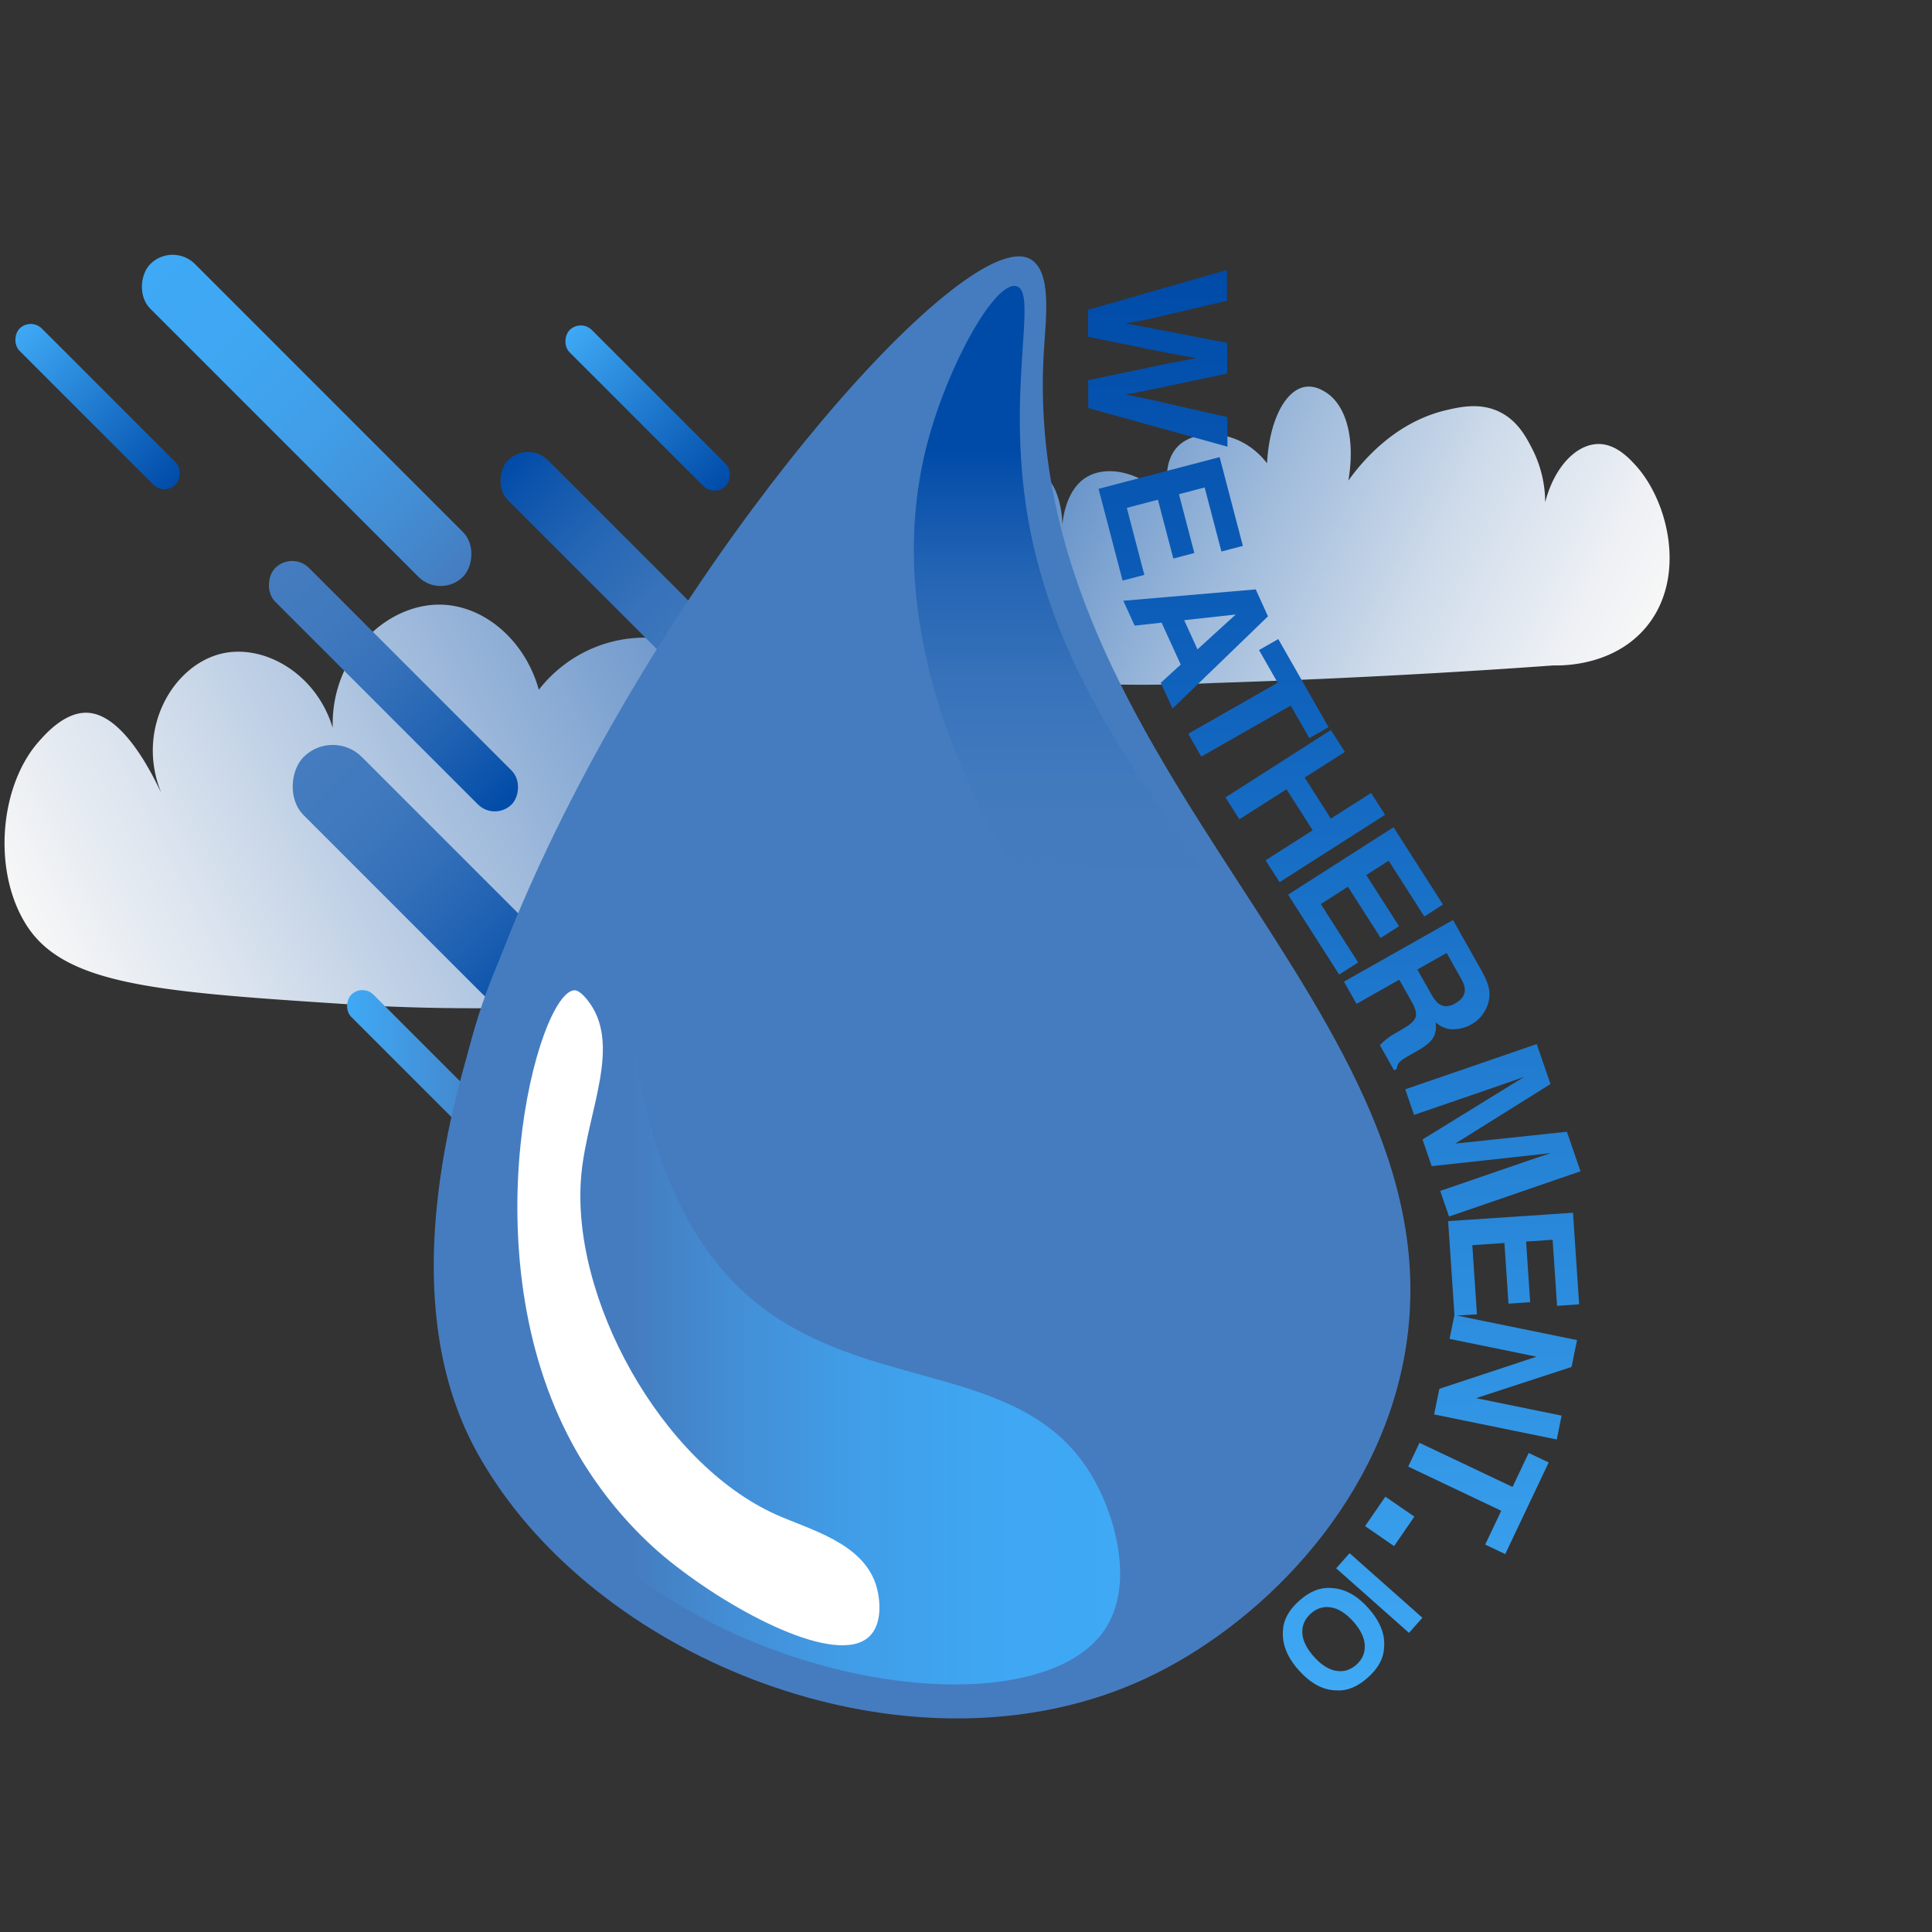<?xml version="1.0" encoding="UTF-8" standalone="no"?>
<svg
   xmlns:dc="http://purl.org/dc/elements/1.1/"
   xmlns:cc="http://creativecommons.org/ns#"
   xmlns:rdf="http://www.w3.org/1999/02/22-rdf-syntax-ns#"
   xmlns:svg="http://www.w3.org/2000/svg"
   xmlns="http://www.w3.org/2000/svg"
   xmlns:xlink="http://www.w3.org/1999/xlink"
   xmlns:sodipodi="http://sodipodi.sourceforge.net/DTD/sodipodi-0.dtd"
   xmlns:inkscape="http://www.inkscape.org/namespaces/inkscape"
   id="Livello_1"
   data-name="Livello 1"
   viewBox="0 0 2000 2000"
   version="1.1"
   sodipodi:docname="WEATHERMENT.svg"
   width="2000"
   height="2000"
   inkscape:version="0.92.4 (33fec40, 2019-01-16)">
  <rect x="0" y="0" width="2000" height="2000" fill="#333333" stroke="none"/>
  <sodipodi:namedview
     pagecolor="#ffffff"
     bordercolor="#666666"
     borderopacity="1"
     objecttolerance="10"
     gridtolerance="10"
     guidetolerance="10"
     inkscape:pageopacity="0"
     inkscape:pageshadow="2"
     inkscape:window-width="1313"
     inkscape:window-height="713"
     id="namedview4121"
     showgrid="false"
     showguides="true"
     units="px"
     inkscape:guide-bbox="true"
     inkscape:zoom="0.24594125"
     inkscape:cx="1307.3487"
     inkscape:cy="1037.9452"
     inkscape:window-x="53"
     inkscape:window-y="27"
     inkscape:window-maximized="1"
     inkscape:current-layer="Livello_1">
    <sodipodi:guide
       position="1000.239,1419.038"
       orientation="1,0"
       id="guide4197"
       inkscape:locked="false" />
  </sodipodi:namedview>
  <defs
     id="defs4062">
    <style
       id="style3946">.cls-1{fill:url(#Sfumatura_senza_nome_258);}.cls-2{fill:url(#Sfumatura_senza_nome_239);}.cls-3{fill:url(#Sfumatura_senza_nome_148);}.cls-4{fill:url(#Sfumatura_senza_nome_144);}.cls-5{fill:url(#Sfumatura_senza_nome_120);}.cls-6{fill:#457cbf;}.cls-7{fill:url(#Sfumatura_senza_nome_107);}.cls-8{fill:#fff;}.cls-9{fill:url(#Sfumatura_senza_nome_153);}.cls-10{fill:url(#Sfumatura_senza_nome_114);}.cls-11{fill:url(#Sfumatura_senza_nome_158);}.cls-12{fill:url(#Sfumatura_senza_nome_159);}.cls-13{fill:url(#Sfumatura_senza_nome_113);}.cls-14{fill:url(#Sfumatura_senza_nome_17);}</style>
    <linearGradient
       id="Sfumatura_senza_nome_258"
       x1="2194.93"
       y1="963.73"
       x2="2801.47"
       y2="582.56"
       gradientTransform="matrix(-1,0.1,0.1,1,3752.159,-430.791)"
       gradientUnits="userSpaceOnUse">
      <stop
         offset="0"
         stop-color="#f7f7f7"
         id="stop3948" />
      <stop
         offset="0.11"
         stop-color="#eceff4"
         id="stop3950" />
      <stop
         offset="0.32"
         stop-color="#cedbea"
         id="stop3952" />
      <stop
         offset="0.58"
         stop-color="#9ebadb"
         id="stop3954" />
      <stop
         offset="0.9"
         stop-color="#5c8cc6"
         id="stop3956" />
      <stop
         offset="1"
         stop-color="#457cbf"
         id="stop3958" />
    </linearGradient>
    <linearGradient
       id="Sfumatura_senza_nome_239"
       x1="583.67"
       y1="1443.32"
       x2="1374.57"
       y2="946.29"
       gradientTransform="rotate(5.56,4209.249,-3917.112)"
       gradientUnits="userSpaceOnUse">
      <stop
         offset="0"
         stop-color="#f7f7f7"
         id="stop3961" />
      <stop
         offset="0.19"
         stop-color="#dae3ee"
         id="stop3963" />
      <stop
         offset="0.6"
         stop-color="#91b0d7"
         id="stop3965" />
      <stop
         offset="1"
         stop-color="#457cbf"
         id="stop3967" />
    </linearGradient>
    <linearGradient
       id="Sfumatura_senza_nome_148"
       x1="813.16"
       y1="1078.4"
       x2="1130.38"
       y2="1395.62"
       gradientTransform="matrix(0.55,-0.71,0.55,0.71,-259.712,144.302)"
       gradientUnits="userSpaceOnUse">
      <stop
         offset="0"
         stop-color="#457cbf"
         id="stop3970" />
      <stop
         offset="0.22"
         stop-color="#4079bd"
         id="stop3972" />
      <stop
         offset="0.48"
         stop-color="#336fb9"
         id="stop3974" />
      <stop
         offset="0.75"
         stop-color="#1c5fb1"
         id="stop3976" />
      <stop
         offset="1"
         stop-color="#004ba8"
         id="stop3978" />
    </linearGradient>
    <linearGradient
       id="Sfumatura_senza_nome_144"
       x1="857.74"
       y1="1405"
       x2="1028.26"
       y2="1405"
       gradientTransform="rotate(-45,-106.418,749.573)"
       gradientUnits="userSpaceOnUse">
      <stop
         offset="0"
         stop-color="#3fa9f5"
         id="stop3981" />
      <stop
         offset="1"
         stop-color="#457cbf"
         id="stop3983" />
    </linearGradient>
    <linearGradient
       id="Sfumatura_senza_nome_120"
       x1="1024.75"
       y1="771.25"
       x2="1314.75"
       y2="1061.25"
       gradientTransform="rotate(-45,-106.419,749.568)"
       gradientUnits="userSpaceOnUse">
      <stop
         offset="0"
         stop-color="#004ba8"
         id="stop3986" />
      <stop
         offset="0.09"
         stop-color="#0d54ac"
         id="stop3988" />
      <stop
         offset="0.29"
         stop-color="#2566b4"
         id="stop3990" />
      <stop
         offset="0.5"
         stop-color="#3772ba"
         id="stop3992" />
      <stop
         offset="0.73"
         stop-color="#427abe"
         id="stop3994" />
      <stop
         offset="1"
         stop-color="#457cbf"
         id="stop3996" />
    </linearGradient>
    <linearGradient
       id="Sfumatura_senza_nome_107"
       x1="1658.41"
       y1="1604.47"
       x2="964.23"
       y2="1604.47"
       gradientUnits="userSpaceOnUse"
       gradientTransform="translate(-498.861,-294.791)">
      <stop
         offset="0"
         stop-color="#3fa9f5"
         id="stop3999" />
      <stop
         offset="0.21"
         stop-color="#3fa6f2"
         id="stop4001" />
      <stop
         offset="0.4"
         stop-color="#419de7"
         id="stop4003" />
      <stop
         offset="0.58"
         stop-color="#438ed5"
         id="stop4005" />
      <stop
         offset="0.73"
         stop-color="#457cbf"
         id="stop4007" />
    </linearGradient>
    <linearGradient
       id="Sfumatura_senza_nome_153"
       x1="783.8"
       y1="882.76"
       x2="1028.52"
       y2="1127.48"
       gradientTransform="rotate(-45,-106.422,749.567)"
       gradientUnits="userSpaceOnUse">
      <stop
         offset="0"
         stop-color="#457cbf"
         id="stop4010" />
      <stop
         offset="0.23"
         stop-color="#4179be"
         id="stop4012" />
      <stop
         offset="0.48"
         stop-color="#3470b9"
         id="stop4014" />
      <stop
         offset="0.73"
         stop-color="#1f61b2"
         id="stop4016" />
      <stop
         offset="0.99"
         stop-color="#014ca8"
         id="stop4018" />
      <stop
         offset="1"
         stop-color="#004ba8"
         id="stop4020" />
    </linearGradient>
    <linearGradient
       id="Sfumatura_senza_nome_114"
       x1="654.44"
       y1="568.12"
       x2="978.16"
       y2="891.84"
       gradientTransform="rotate(-45,-106.412,749.574)"
       gradientUnits="userSpaceOnUse">
      <stop
         offset="0"
         stop-color="#3fa9f5"
         id="stop4023" />
      <stop
         offset="0.29"
         stop-color="#3fa6f2"
         id="stop4025" />
      <stop
         offset="0.55"
         stop-color="#419de7"
         id="stop4027" />
      <stop
         offset="0.79"
         stop-color="#438ed5"
         id="stop4029" />
      <stop
         offset="1"
         stop-color="#457cbf"
         id="stop4031" />
    </linearGradient>
    <linearGradient
       id="Sfumatura_senza_nome_158"
       x1="1088.54"
       y1="636.46"
       x2="1250.04"
       y2="797.96"
       gradientTransform="rotate(-45,1169.29,717.214)"
       gradientUnits="userSpaceOnUse">
      <stop
         offset="0"
         stop-color="#3fa9f5"
         id="stop4034" />
      <stop
         offset="1"
         stop-color="#004ba8"
         id="stop4036" />
    </linearGradient>
    <linearGradient
       id="Sfumatura_senza_nome_159"
       x1="482.54"
       y1="606.46"
       x2="644.04"
       y2="767.96"
       gradientTransform="rotate(-45,-90.355,691.161)"
       xlink:href="#Sfumatura_senza_nome_158" />
    <linearGradient
       id="Sfumatura_senza_nome_113"
       x1="1598.1"
       y1="1222.83"
       x2="1598.1"
       y2="590.74"
       gradientUnits="userSpaceOnUse"
       gradientTransform="translate(-498.861,-294.791)">
      <stop
         offset="0"
         stop-color="#457cbf"
         id="stop4040" />
      <stop
         offset="0.19"
         stop-color="#427abe"
         id="stop4042" />
      <stop
         offset="0.36"
         stop-color="#3772ba"
         id="stop4044" />
      <stop
         offset="0.52"
         stop-color="#2565b4"
         id="stop4046" />
      <stop
         offset="0.67"
         stop-color="#0c53ac"
         id="stop4048" />
      <stop
         offset="0.73"
         stop-color="#004ba8"
         id="stop4050" />
    </linearGradient>
    <linearGradient
       id="Sfumatura_senza_nome_17"
       x1="1880.02"
       y1="574.23"
       x2="1880.02"
       y2="2044.74"
       gradientUnits="userSpaceOnUse">
      <stop
         offset="0"
         stop-color="#004ba8"
         id="stop4053" />
      <stop
         offset="0.27"
         stop-color="#0e60ba"
         id="stop4055" />
      <stop
         offset="0.83"
         stop-color="#3397e6"
         id="stop4057" />
      <stop
         offset="1"
         stop-color="#3fa9f5"
         id="stop4059" />
    </linearGradient>
    <linearGradient
       inkscape:collect="always"
       xlink:href="#Sfumatura_senza_nome_158"
       id="linearGradient4129"
       gradientUnits="userSpaceOnUse"
       gradientTransform="rotate(-45,-106.409,749.564)"
       x1="1088.54"
       y1="636.46"
       x2="1250.04"
       y2="797.96" />
    <linearGradient
       inkscape:collect="always"
       xlink:href="#Sfumatura_senza_nome_17"
       id="linearGradient4131"
       gradientUnits="userSpaceOnUse"
       x1="1880.02"
       y1="574.23"
       x2="1880.02"
       y2="2044.74"
       gradientTransform="translate(-498.861,-294.791)" />
    <linearGradient
       inkscape:collect="always"
       xlink:href="#Sfumatura_senza_nome_17"
       id="linearGradient4133"
       gradientUnits="userSpaceOnUse"
       x1="1880.02"
       y1="574.23"
       x2="1880.02"
       y2="2044.74"
       gradientTransform="translate(-498.861,-294.791)" />
    <linearGradient
       inkscape:collect="always"
       xlink:href="#Sfumatura_senza_nome_17"
       id="linearGradient4135"
       gradientUnits="userSpaceOnUse"
       x1="1880.02"
       y1="574.23"
       x2="1880.02"
       y2="2044.74"
       gradientTransform="translate(-498.861,-294.791)" />
    <linearGradient
       inkscape:collect="always"
       xlink:href="#Sfumatura_senza_nome_17"
       id="linearGradient4137"
       gradientUnits="userSpaceOnUse"
       x1="1880.02"
       y1="574.23"
       x2="1880.02"
       y2="2044.74"
       gradientTransform="translate(-498.861,-294.791)" />
    <linearGradient
       inkscape:collect="always"
       xlink:href="#Sfumatura_senza_nome_17"
       id="linearGradient4139"
       gradientUnits="userSpaceOnUse"
       x1="1880.02"
       y1="574.23"
       x2="1880.02"
       y2="2044.74"
       gradientTransform="translate(-498.861,-294.791)" />
    <linearGradient
       inkscape:collect="always"
       xlink:href="#Sfumatura_senza_nome_17"
       id="linearGradient4141"
       gradientUnits="userSpaceOnUse"
       x1="1880.02"
       y1="574.23"
       x2="1880.02"
       y2="2044.74"
       gradientTransform="translate(-498.861,-294.791)" />
    <linearGradient
       inkscape:collect="always"
       xlink:href="#Sfumatura_senza_nome_17"
       id="linearGradient4143"
       gradientUnits="userSpaceOnUse"
       x1="1880.02"
       y1="574.23"
       x2="1880.02"
       y2="2044.74"
       gradientTransform="translate(-498.861,-294.791)" />
    <linearGradient
       inkscape:collect="always"
       xlink:href="#Sfumatura_senza_nome_17"
       id="linearGradient4145"
       gradientUnits="userSpaceOnUse"
       x1="1880.02"
       y1="574.23"
       x2="1880.02"
       y2="2044.74"
       gradientTransform="translate(-498.861,-294.791)" />
    <linearGradient
       inkscape:collect="always"
       xlink:href="#Sfumatura_senza_nome_17"
       id="linearGradient4147"
       gradientUnits="userSpaceOnUse"
       x1="1880.02"
       y1="574.23"
       x2="1880.02"
       y2="2044.74"
       gradientTransform="translate(-498.861,-294.791)" />
    <linearGradient
       inkscape:collect="always"
       xlink:href="#Sfumatura_senza_nome_17"
       id="linearGradient4149"
       gradientUnits="userSpaceOnUse"
       x1="1880.02"
       y1="574.23"
       x2="1880.02"
       y2="2044.74"
       gradientTransform="translate(-498.861,-294.791)" />
    <linearGradient
       inkscape:collect="always"
       xlink:href="#Sfumatura_senza_nome_17"
       id="linearGradient4151"
       gradientUnits="userSpaceOnUse"
       x1="1880.02"
       y1="574.23"
       x2="1880.02"
       y2="2044.74"
       gradientTransform="translate(-498.861,-294.791)" />
    <linearGradient
       inkscape:collect="always"
       xlink:href="#Sfumatura_senza_nome_17"
       id="linearGradient4153"
       gradientUnits="userSpaceOnUse"
       x1="1880.02"
       y1="574.23"
       x2="1880.02"
       y2="2044.74"
       gradientTransform="translate(-498.861,-294.791)" />
    <linearGradient
       inkscape:collect="always"
       xlink:href="#Sfumatura_senza_nome_17"
       id="linearGradient4155"
       gradientUnits="userSpaceOnUse"
       x1="1880.02"
       y1="574.23"
       x2="1880.02"
       y2="2044.74"
       gradientTransform="translate(-498.861,-294.791)" />
    <linearGradient
       inkscape:collect="always"
       xlink:href="#Sfumatura_senza_nome_17"
       id="linearGradient4157"
       gradientUnits="userSpaceOnUse"
       x1="1880.02"
       y1="574.23"
       x2="1880.02"
       y2="2044.74"
       gradientTransform="translate(-498.861,-294.791)" />
  </defs>
  <title
     id="title4064">WEATHERMENT</title>
  <path
     class="cls-1"
     d="m 1014.139,700.21 c 28.59,3 58.53,5.32 89.72,6.81 54.6,2.61 105.88,2.27 153.32,0 q 112.05,-3.56 228.28,-10.22 62,-3.58 122.66,-7.95 c 11,0.24 58.85,0 92,-35.21 47.18,-50.18 28.55,-133.06 -7,-172 -7.25,-7.93 -20.89,-22.39 -39,-22 -22.85,0.55 -45.37,24.31 -54.55,60.33 a 122.5,122.5 0 0 0 -13.6,-55.71 c -6,-11.57 -14.44,-27.73 -31.9,-37 -20.62,-11 -42.26,-6.15 -57.42,-2.55 -53.55,12.7 -87.28,53.91 -100.81,72.73 7.17,-41.71 -1.42,-78.18 -24.24,-91.87 -3,-1.8 -11,-6.59 -20.42,-5.1 -20.5,3.23 -37.15,34.43 -39.56,79.11 -28,-36.41 -74.69,-36.76 -93.15,-16.59 -14.75,16.12 -14.69,48.89 5.1,75.29 -25.44,-45.54 -72.15,-59.85 -98.25,-44.66 -22.22,12.94 -25.13,44.71 -25.52,49.77 -0.91,-29.16 -11.72,-50.27 -21.69,-51 -10.34,-0.8 -25.37,19.86 -29.35,52.32 3.88,-21.56 -3.44,-41.41 -17.86,-49.77 -19,-11 -41.79,2.83 -43.39,3.83 -40.08,25.12 -14.39,116.08 -11.48,126.33 a 222,222 0 0 0 38.11,75.11 z"
     id="path4066"
     inkscape:connector-curvature="0"
     style="fill:url(#Sfumatura_senza_nome_258)" />
  <path
     class="cls-2"
     d="m 908.152,980.215 c -129.53,49.53 -247.84,58.36 -322.92,61.53 -113,4.77 -198.29,-0.38 -223,-2 -196.25,-12.85 -294.38,-19.27 -334.48,-81.48 -36,-55.89 -28.3,-144.62 12.38,-190.6 7.72,-8.73 28.53,-32.25 52.65,-29.64 40.9,4.42 72.83,81.84 73.65,81.47 a 2.1,2.1 0 0 0 -0.16,-0.46 c -25.73,-65.43 13.73,-132.19 65.16,-142.86 43.55,-9 96.4,22 113,77.32 -2.17,-74.9 57,-130.55 114.9,-127.46 43.53,2.32 84.55,37.75 98.44,88 37.69,-48.43 102.09,-66.44 156.6,-45 60.68,23.84 96.37,91.51 81,158.6 28.59,-66.6 105.77,-92 159.84,-62.8 55.74,30.14 64.73,106.39 42.48,151.83 -14.85,30.36 -43.35,45.89 -89.54,63.55 z"
     id="path4068"
     inkscape:connector-curvature="0"
     style="fill:url(#Sfumatura_senza_nome_239)" />
  <rect
     class="cls-3"
     x="776.352"
     y="289.251"
     width="347.5"
     height="85.2"
     rx="42.6"
     ry="42.6"
     transform="rotate(45)"
     id="rect4070"
     style="fill:url(#Sfumatura_senza_nome_148)" />
  <rect
     class="cls-4"
     x="985.257"
     y="454.717"
     width="227.69"
     height="32.53"
     rx="16.26"
     ry="16.26"
     transform="rotate(45)"
     id="rect4072"
     style="fill:url(#Sfumatura_senza_nome_144)" />
  <rect
     class="cls-5"
     x="708.77"
     y="-64.257"
     width="410.12"
     height="58.59"
     rx="29.29"
     ry="29.29"
     transform="rotate(45)"
     id="rect4074"
     style="fill:url(#Sfumatura_senza_nome_120)" />
  <path
     class="cls-6"
     d="m 1065.639,267.71 c -64.55,-32.14 -337.68,271.8 -498,608.13 -103.8,217.88 -160.27,449.37 -82,611.87 3,6.33 16.14,33 40,65 138.5,185.85 437.12,288.59 660,185 114.29,-53.12 240,-175 268.5,-335.5 63.07,-354.7 -400.29,-606.42 -373.5,-1039.5 2.12,-34.28 8.65,-83.22 -15,-95 z"
     id="path4076"
     inkscape:connector-curvature="0"
     style="fill:#457cbf" />
  <path
     class="cls-7"
     d="m 609.249,875.83 c -41.11,-5.62 -85.91,102.24 -95.11,124.38 -14.85,35.72 -111.57,268.42 17.34,488.58 40.8,69.69 88.85,111.94 105.55,125.93 169.06,141.49 443.46,168.49 507.11,71.49 29.5,-45 11.62,-113.34 -11.74,-154.82 -67.86,-120.49 -222.37,-88.64 -340.74,-175.92 -70.61,-52.07 -147.24,-163.5 -144.52,-432.25 -7.66,-21.25 -19.82,-44.93 -37.89,-47.39 z"
     id="path4078"
     inkscape:connector-curvature="0"
     style="fill:url(#Sfumatura_senza_nome_107)" />
  <path
     class="cls-8"
     d="m 594.579,1025.15 c -37.77,1.6 -110.44,270.46 -1.84,469.95 37.14,68.22 84.87,108.51 100.87,121.31 66.9,53.53 173.17,108.94 206.18,77.77 13.84,-13.07 11.78,-38.46 7,-53.56 -13.92,-43.62 -68.6,-57.14 -103.24,-72.65 -118.95,-53.27 -214,-225.16 -201.69,-352.73 6.38,-66.06 43,-135 5.74,-180.66 -7.65,-9.32 -11.67,-9.49 -13.02,-9.43 z"
     id="path4080"
     inkscape:connector-curvature="0"
     style="fill:#ffffff" />
  <rect
     class="cls-9"
     x="617.25"
     y="189.551"
     width="346.09"
     height="49.44"
     rx="24.72"
     ry="24.72"
     transform="rotate(45)"
     id="rect4082"
     style="fill:url(#Sfumatura_senza_nome_153)" />
  <rect
     class="cls-10"
     x="303.283"
     y="50.56"
     width="457.81"
     height="65.4"
     rx="32.7"
     ry="32.7"
     transform="rotate(45)"
     id="rect4084"
     style="fill:url(#Sfumatura_senza_nome_114)" />
  <rect
     class="cls-11"
     x="658.576"
     y="-191.681"
     width="228.4"
     height="32.63"
     rx="16.31"
     ry="16.31"
     transform="rotate(45)"
     id="rect4086"
     style="fill:url(#linearGradient4129)" />
  <rect
     class="cls-12"
     x="254.851"
     y="209.865"
     width="228.4"
     height="32.63"
     rx="16.31"
     ry="16.31"
     transform="rotate(45)"
     id="rect4088"
     style="fill:url(#Sfumatura_senza_nome_159)" />
  <path
     class="cls-13"
     d="m 1250.139,926.21 c -6.23,5.7 -18.68,-2.84 -50.45,-13.22 -60.85,-19.88 -115.27,-21.24 -153.55,-18.78 -60.19,-102.08 -130.77,-266.13 -86,-436 21.31,-80.86 70,-167.6 92,-162 23.77,6 -12.94,112 14,251 41.92,216.21 207.86,357.14 184,379 z"
     id="path4090"
     inkscape:connector-curvature="0"
     style="fill:url(#Sfumatura_senza_nome_113)" />
  <path
     class="cls-14"
     d="m 1270.139,311.38 -82.37,19.26 -22.93,4.21 22.48,4.08 83,16 0.1,31.74 -82.37,17.36 -22.94,4.45 22.07,4.37 83.37,18.93 0.1,30.62 -144.07,-40 -0.09,-28.8 84.13,-17.65 27.82,-5.17 -27.85,-5 -84.23,-17.12 -0.09,-27.93 143.82,-41.27 z"
     id="path4092"
     inkscape:connector-curvature="0"
     style="fill:url(#linearGradient4131)" />
  <path
     class="cls-14"
     d="m 1264.409,570.92 -17.36,-66.32 -26.61,7 15.94,60.88 -21.77,5.7 -15.94,-60.88 -32.22,8.44 18.17,69.38 -22.53,5.9 -24.87,-95 125.32,-32.81 24.07,91.91 z"
     id="path4094"
     inkscape:connector-curvature="0"
     style="fill:url(#linearGradient4133)" />
  <path
     class="cls-14"
     d="m 1299.899,610.14 12.72,27.86 -98.8,95.51 -12.2,-26.7 20.67,-18.84 -19.82,-43.4 -27.87,3.08 -11.76,-25.76 z m -74.05,31.86 13.78,30.21 39.57,-36.06 z"
     id="path4096"
     inkscape:connector-curvature="0"
     style="fill:url(#linearGradient4135)" />
  <path
     class="cls-14"
     d="m 1375.319,752.71 -19.92,11.37 -19.26,-33.67 -92.6,52.84 -13.5,-23.66 92.6,-52.84 -19.3,-33.82 19.92,-11.37 z"
     id="path4098"
     inkscape:connector-curvature="0"
     style="fill:url(#linearGradient4137)" />
  <path
     class="cls-14"
     d="m 1268.559,825.48 109.17,-69.76 14.48,22.66 -41.62,26.6 27.12,42.44 41.62,-26.6 14.48,22.66 -109.17,69.73 -14.5,-22.62 48.73,-31.14 -27.12,-42.44 -48.73,31.14 z"
     id="path4100"
     inkscape:connector-curvature="0"
     style="fill:url(#linearGradient4139)" />
  <path
     class="cls-14"
     d="m 1474.469,948.77 -36.93,-57.76 -23.18,14.82 33.9,53 -19,12.12 -33.9,-53 -28.06,17.94 38.63,60.42 -19.62,12.55 -52.88,-82.71 109.15,-69.79 51.18,80 z"
     id="path4102"
     inkscape:connector-curvature="0"
     style="fill:url(#linearGradient4141)" />
  <path
     class="cls-14"
     d="m 1541.719,1025.83 a 32,32 0 0 1 -1.92,15 40.3,40.3 0 0 1 -6.29,11 36.33,36.33 0 0 1 -10.68,8.79 38.82,38.82 0 0 1 -18.1,4.86 q -10.06,0.33 -18.54,-7.2 1.27,9.58 -2.68,16.09 -3.95,6.51 -15.81,13.21 l -7.58,4.28 q -7.73,4.36 -10.14,6.54 a 10.81,10.81 0 0 0 -4,8 l -2.83,1.6 -14.69,-26 q 3.14,-3.19 5.18,-4.94 a 63.74,63.74 0 0 1 9.16,-6.48 l 10.4,-6.07 q 10.71,-6.24 12.29,-11.85 1.58,-5.61 -4,-15.46 l -13,-23 -44.24,25 -13,-23 112.89,-63.78 30.45,54 q 6.29,11.67 7.13,19.41 z m -44.18,-39.31 -30.31,17.1 14.32,25.37 q 4.27,7.56 8.24,10.3 7,4.87 16.48,-0.48 10.26,-5.79 10.13,-14.25 -0.06,-4.76 -4.16,-12 z"
     id="path4104"
     inkscape:connector-curvature="0"
     style="fill:url(#linearGradient4143)" />
  <path
     class="cls-14"
     d="m 1622.049,1171.58 14.09,40.93 -136.11,46.83 -9.12,-26.5 92.07,-31.67 q 4,-1.37 11.16,-3.74 7.16,-2.37 11.07,-3.7 l -123.13,13.48 -9.51,-27.64 105.42,-64.91 q -3.88,1.33 -11,3.89 -7.12,2.56 -11.1,3.92 l -92.07,31.67 -9.12,-26.5 136.12,-46.83 14.24,41.39 -98.5,61.6 z"
     id="path4106"
     inkscape:connector-curvature="0"
     style="fill:url(#linearGradient4145)" />
  <path
     class="cls-14"
     d="m 1611.859,1351.81 -4.59,-68.4 -27.45,1.84 4.22,62.79 -22.45,1.51 -4.22,-62.79 -33.24,2.23 4.8,71.56 -23.24,1.56 -6.58,-98 129.26,-8.68 6.36,94.8 z"
     id="path4108"
     inkscape:connector-curvature="0"
     style="fill:url(#linearGradient4147)" />
  <path
     class="cls-14"
     d="m 1632.549,1387.259 -5.68,27.8 -98.8,32.3 88.5,18.08 -5,24.71 -126.97,-25.94 5.42,-26.52 100.62,-33.27 -90.06,-18.4 5,-24.71 z"
     id="path4110"
     inkscape:connector-curvature="0"
     style="fill:url(#linearGradient4149)" />
  <path
     class="cls-14"
     d="m 1558.209,1608.77 -20.73,-9.83 16.61,-35 -96.32,-45.73 11.68,-24.62 96.33,45.69 16.69,-35.18 20.73,9.83 z"
     id="path4112"
     inkscape:connector-curvature="0"
     style="fill:url(#linearGradient4151)" />
  <path
     class="cls-14"
     d="m 1464.139,1570.03 -21,30.48 -30,-20.68 21,-30.48 z"
     id="path4114"
     inkscape:connector-curvature="0"
     style="fill:url(#linearGradient4153)" />
  <path
     class="cls-14"
     d="m 1383.199,1623.499 13.88,-15.65 75.39,66.85 -13.88,15.65 z"
     id="path4116"
     inkscape:connector-curvature="0"
     style="fill:url(#linearGradient4155)" />
  <path
     class="cls-14"
     d="m 1328.139,1687.82 q 0.69,-16.37 16.81,-30.75 16.12,-14.38 32.47,-13.2 21,0.57 39.09,20.83 18.43,20.66 16.24,41.21 -0.69,16.37 -16.81,30.75 -16.12,14.38 -32.47,13.2 -20.61,-0.21 -39,-20.87 -18.11,-20.26 -16.33,-41.17 z m 20,2.67 q 0.66,11.78 12,24.48 11.34,12.7 22.93,14.67 11.65,2 21,-6.31 9.35,-8.31 8.75,-20.17 -0.58,-11.85 -11.91,-24.55 -11.33,-12.7 -23,-14.63 -11.7,-1.93 -21,6.4 -9.3,8.33 -8.77,20.11 z"
     id="path4118"
     inkscape:connector-curvature="0"
     style="fill:url(#linearGradient4157)" />
</svg>
